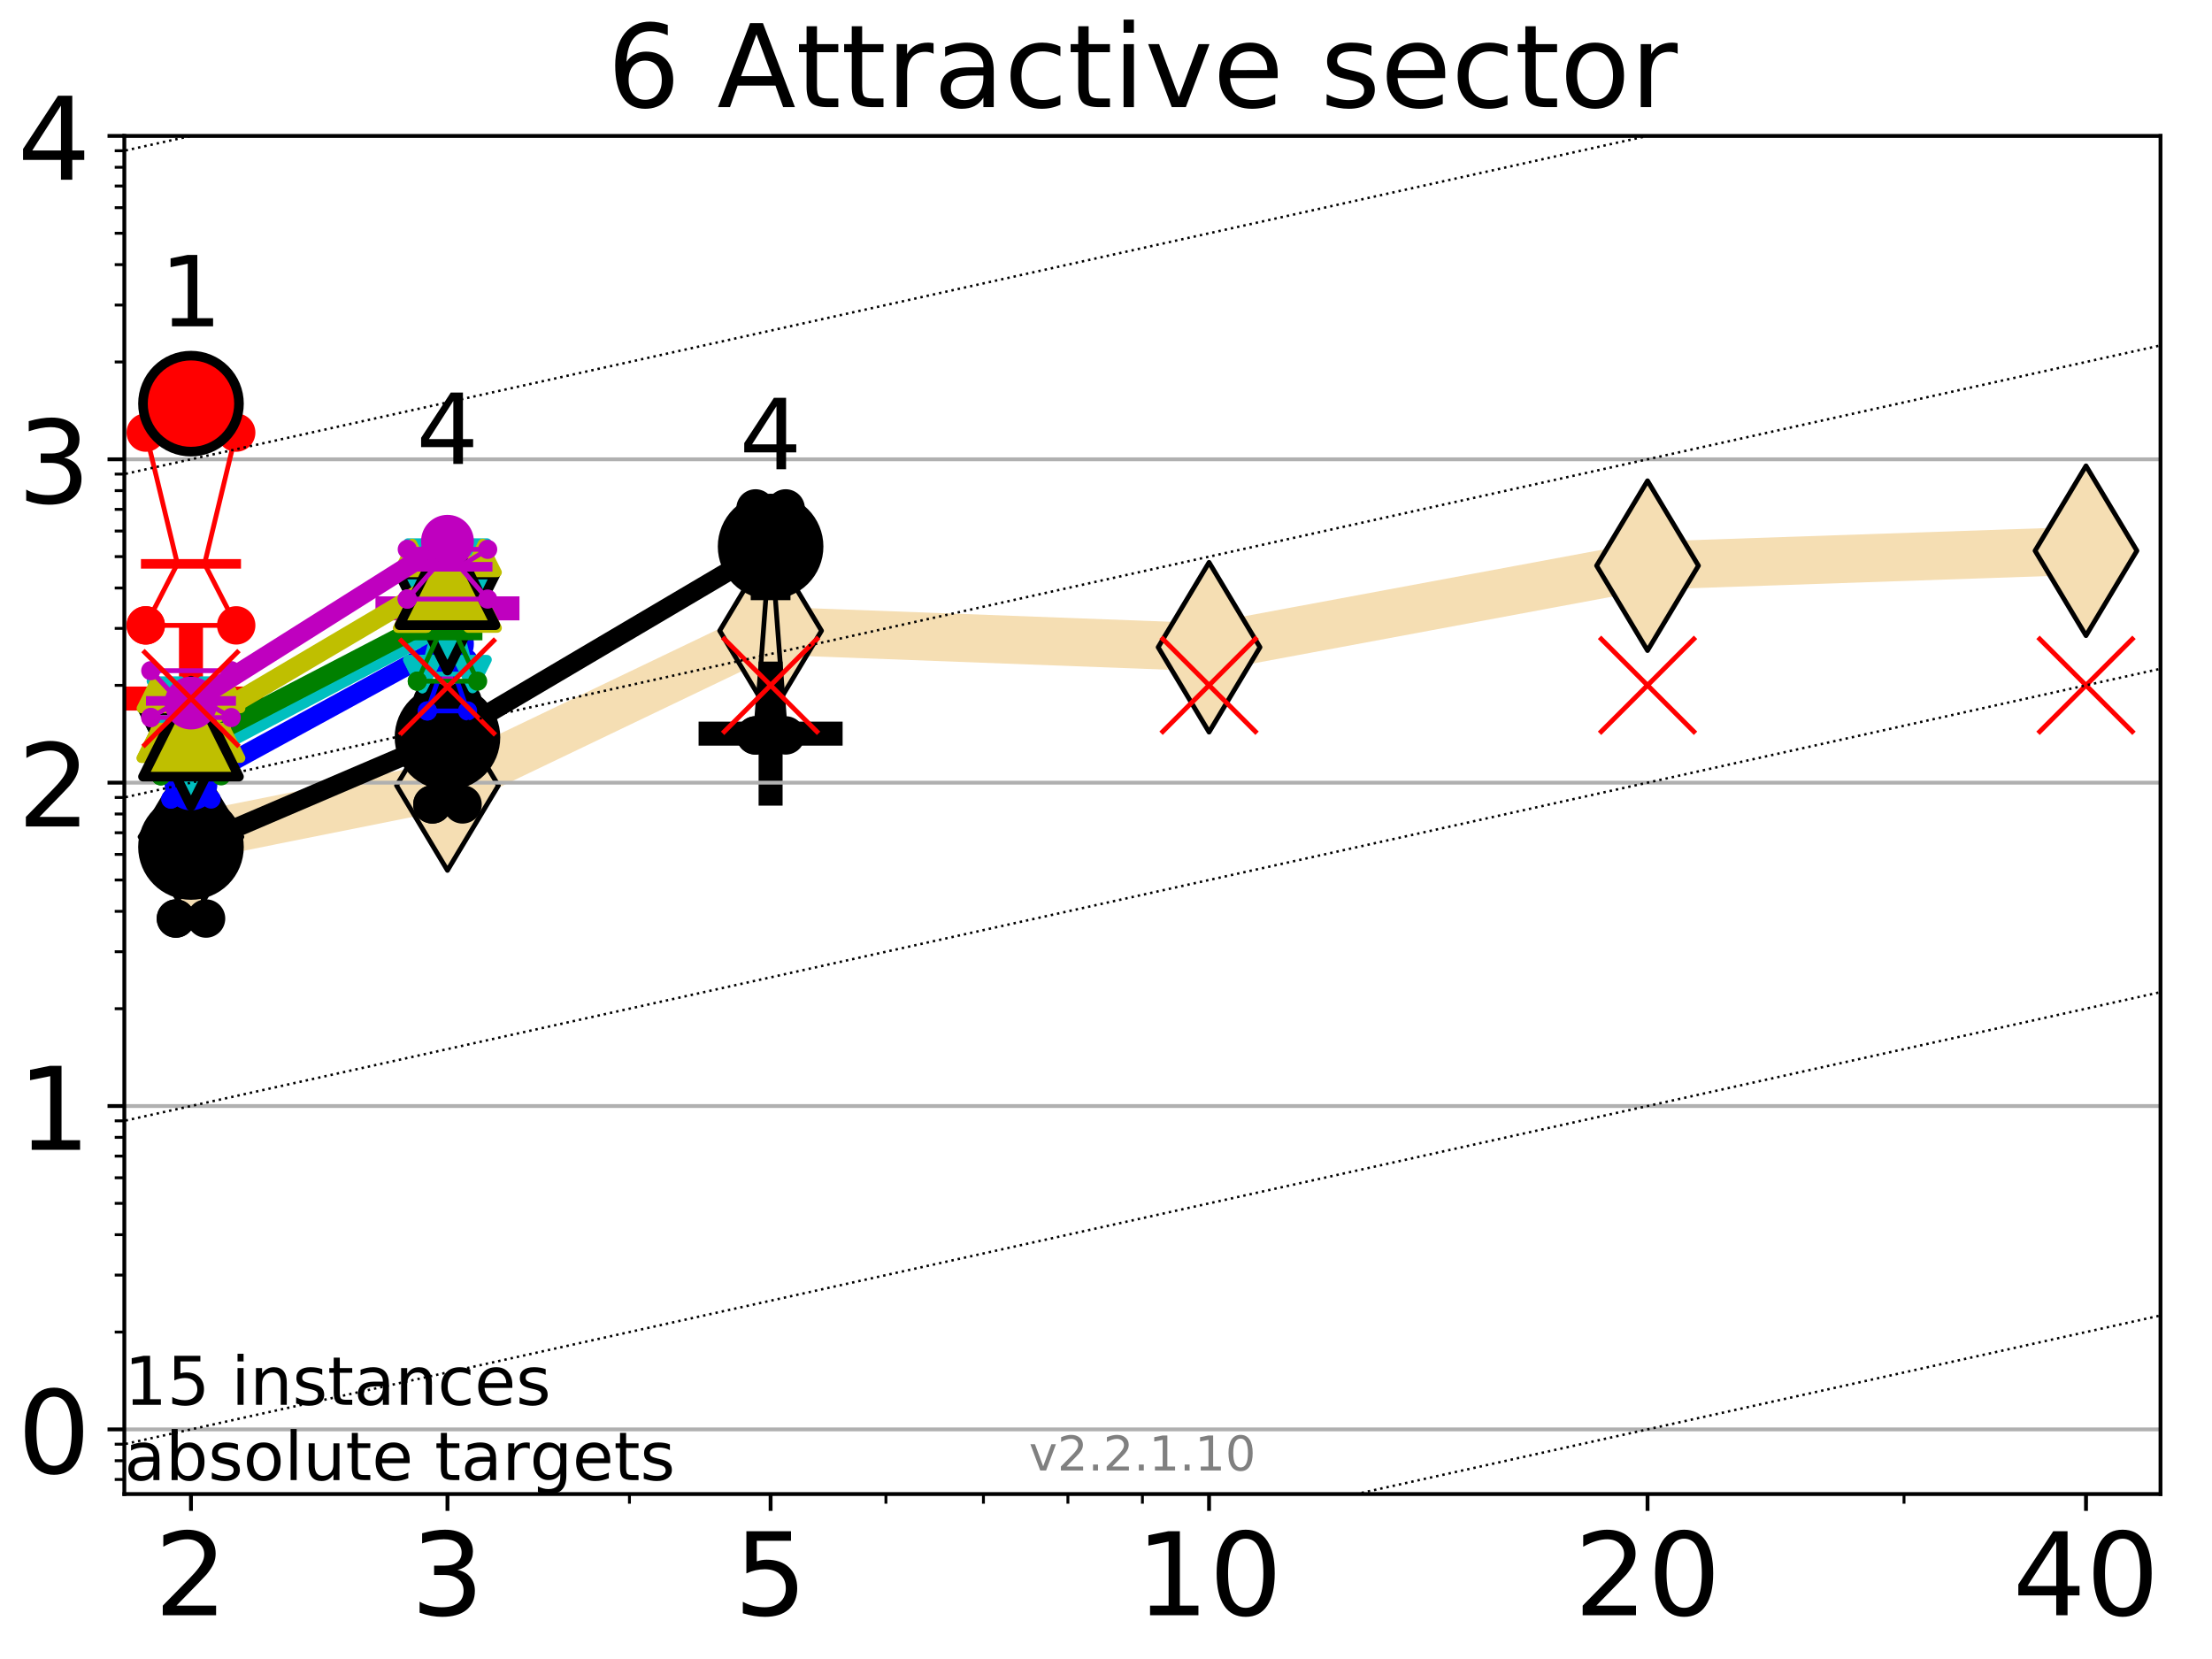 <?xml version="1.0" encoding="utf-8" standalone="no"?>
<!DOCTYPE svg PUBLIC "-//W3C//DTD SVG 1.1//EN"
  "http://www.w3.org/Graphics/SVG/1.1/DTD/svg11.dtd">
<!-- Created with matplotlib (http://matplotlib.org/) -->
<svg height="345.6pt" version="1.1" viewBox="0 0 460.8 345.6" width="460.8pt" xmlns="http://www.w3.org/2000/svg" xmlns:xlink="http://www.w3.org/1999/xlink">
 <defs>
  <style type="text/css">
*{stroke-linecap:butt;stroke-linejoin:round;}
  </style>
 </defs>
 <g id="figure_1">
  <g id="patch_1">
   <path d="M 0 345.6 
L 460.8 345.6 
L 460.8 0 
L 0 0 
z
" style="fill:#ffffff;"/>
  </g>
  <g id="axes_1">
   <g id="patch_2">
    <path d="M 25.9 311.24 
L 450.072 311.24 
L 450.072 28.32 
L 25.9 28.32 
z
" style="fill:#ffffff;"/>
   </g>
   <g id="line2d_1">
    <path clip-path="url(#p57d6a55a7d)" d="M 39.784 174.326 
L 93.215 163.635 
L 160.53 131.396 
L 251.87 134.833 
L 343.211 117.839 
L 434.551 114.73 
" style="fill:none;stroke:#f5deb3;stroke-linecap:square;stroke-width:10;"/>
    <defs>
     <path d="M -0 17.678 
L 10.607 0 
L 0 -17.678 
L -10.607 -0 
z
" id="me56ef97588" style="stroke:#000000;stroke-linejoin:miter;"/>
    </defs>
    <g clip-path="url(#p57d6a55a7d)">
     <use style="fill:#f5deb3;stroke:#000000;stroke-linejoin:miter;" x="39.784" xlink:href="#me56ef97588" y="174.326"/>
     <use style="fill:#f5deb3;stroke:#000000;stroke-linejoin:miter;" x="93.215" xlink:href="#me56ef97588" y="163.635"/>
     <use style="fill:#f5deb3;stroke:#000000;stroke-linejoin:miter;" x="160.53" xlink:href="#me56ef97588" y="131.396"/>
     <use style="fill:#f5deb3;stroke:#000000;stroke-linejoin:miter;" x="251.87" xlink:href="#me56ef97588" y="134.833"/>
     <use style="fill:#f5deb3;stroke:#000000;stroke-linejoin:miter;" x="343.211" xlink:href="#me56ef97588" y="117.839"/>
     <use style="fill:#f5deb3;stroke:#000000;stroke-linejoin:miter;" x="434.551" xlink:href="#me56ef97588" y="114.73"/>
    </g>
   </g>
   <g id="line2d_2">
    <defs>
     <path d="M -15 0 
L 15 0 
M 0 15 
L 0 -15 
" id="ma8704371df" style="stroke:#ff0000;stroke-width:5;"/>
    </defs>
    <g clip-path="url(#p57d6a55a7d)">
     <use style="fill:#ff0000;stroke:#ff0000;stroke-width:5;" x="39.784" xlink:href="#ma8704371df" y="145.525"/>
    </g>
   </g>
   <g id="line2d_3">
    <defs>
     <path d="M -15 0 
L 15 0 
M 0 15 
L 0 -15 
" id="m7db5c07cdf" style="stroke:#bf00bf;stroke-width:5;"/>
    </defs>
    <g clip-path="url(#p57d6a55a7d)">
     <use style="fill:#bf00bf;stroke:#bf00bf;stroke-width:5;" x="93.215" xlink:href="#m7db5c07cdf" y="126.731"/>
    </g>
   </g>
   <g id="line2d_4">
    <defs>
     <path d="M -15 0 
L 15 0 
M 0 15 
L 0 -15 
" id="m8adb9094c7" style="stroke:#000000;stroke-width:5;"/>
    </defs>
    <g clip-path="url(#p57d6a55a7d)">
     <use style="stroke:#000000;stroke-width:5;" x="160.53" xlink:href="#m8adb9094c7" y="152.827"/>
    </g>
   </g>
   <g id="matplotlib.axis_1">
    <g id="xtick_1">
     <g id="line2d_5">
      <defs>
       <path d="M 0 0 
L 0 3.5 
" id="me594b35026" style="stroke:#000000;stroke-width:0.8;"/>
      </defs>
      <g>
       <use style="stroke:#000000;stroke-width:0.8;" x="39.784" xlink:href="#me594b35026" y="311.24"/>
      </g>
     </g>
     <g id="text_1">
      <!-- 2 -->
      <defs>
       <path d="M 19.188 8.297 
L 53.609 8.297 
L 53.609 0 
L 7.328 0 
L 7.328 8.297 
Q 12.938 14.109 22.625 23.891 
Q 32.328 33.688 34.812 36.531 
Q 39.547 41.844 41.422 45.531 
Q 43.312 49.219 43.312 52.781 
Q 43.312 58.594 39.234 62.25 
Q 35.156 65.922 28.609 65.922 
Q 23.969 65.922 18.812 64.312 
Q 13.672 62.703 7.812 59.422 
L 7.812 69.391 
Q 13.766 71.781 18.938 73 
Q 24.125 74.219 28.422 74.219 
Q 39.75 74.219 46.484 68.547 
Q 53.219 62.891 53.219 53.422 
Q 53.219 48.922 51.531 44.891 
Q 49.859 40.875 45.406 35.406 
Q 44.188 33.984 37.641 27.219 
Q 31.109 20.453 19.188 8.297 
z
" id="DejaVuSans-32"/>
      </defs>
      <g transform="translate(32.149 336.476)scale(0.24 -0.24)">
       <use xlink:href="#DejaVuSans-32"/>
      </g>
     </g>
    </g>
    <g id="xtick_2">
     <g id="line2d_6">
      <g>
       <use style="stroke:#000000;stroke-width:0.8;" x="93.215" xlink:href="#me594b35026" y="311.24"/>
      </g>
     </g>
     <g id="text_2">
      <!-- 3 -->
      <defs>
       <path d="M 40.578 39.312 
Q 47.656 37.797 51.625 33 
Q 55.609 28.219 55.609 21.188 
Q 55.609 10.406 48.188 4.484 
Q 40.766 -1.422 27.094 -1.422 
Q 22.516 -1.422 17.656 -0.516 
Q 12.797 0.391 7.625 2.203 
L 7.625 11.719 
Q 11.719 9.328 16.594 8.109 
Q 21.484 6.891 26.812 6.891 
Q 36.078 6.891 40.938 10.547 
Q 45.797 14.203 45.797 21.188 
Q 45.797 27.641 41.281 31.266 
Q 36.766 34.906 28.719 34.906 
L 20.219 34.906 
L 20.219 43.016 
L 29.109 43.016 
Q 36.375 43.016 40.234 45.922 
Q 44.094 48.828 44.094 54.297 
Q 44.094 59.906 40.109 62.906 
Q 36.141 65.922 28.719 65.922 
Q 24.656 65.922 20.016 65.031 
Q 15.375 64.156 9.812 62.312 
L 9.812 71.094 
Q 15.438 72.656 20.344 73.438 
Q 25.25 74.219 29.594 74.219 
Q 40.828 74.219 47.359 69.109 
Q 53.906 64.016 53.906 55.328 
Q 53.906 49.266 50.438 45.094 
Q 46.969 40.922 40.578 39.312 
z
" id="DejaVuSans-33"/>
      </defs>
      <g transform="translate(85.58 336.476)scale(0.24 -0.24)">
       <use xlink:href="#DejaVuSans-33"/>
      </g>
     </g>
    </g>
    <g id="xtick_3">
     <g id="line2d_7">
      <g>
       <use style="stroke:#000000;stroke-width:0.8;" x="160.53" xlink:href="#me594b35026" y="311.24"/>
      </g>
     </g>
     <g id="text_3">
      <!-- 5 -->
      <defs>
       <path d="M 10.797 72.906 
L 49.516 72.906 
L 49.516 64.594 
L 19.828 64.594 
L 19.828 46.734 
Q 21.969 47.469 24.109 47.828 
Q 26.266 48.188 28.422 48.188 
Q 40.625 48.188 47.75 41.5 
Q 54.891 34.812 54.891 23.391 
Q 54.891 11.625 47.562 5.094 
Q 40.234 -1.422 26.906 -1.422 
Q 22.312 -1.422 17.547 -0.641 
Q 12.797 0.141 7.719 1.703 
L 7.719 11.625 
Q 12.109 9.234 16.797 8.062 
Q 21.484 6.891 26.703 6.891 
Q 35.156 6.891 40.078 11.328 
Q 45.016 15.766 45.016 23.391 
Q 45.016 31 40.078 35.438 
Q 35.156 39.891 26.703 39.891 
Q 22.75 39.891 18.812 39.016 
Q 14.891 38.141 10.797 36.281 
z
" id="DejaVuSans-35"/>
      </defs>
      <g transform="translate(152.895 336.476)scale(0.24 -0.24)">
       <use xlink:href="#DejaVuSans-35"/>
      </g>
     </g>
    </g>
    <g id="xtick_4">
     <g id="line2d_8">
      <g>
       <use style="stroke:#000000;stroke-width:0.8;" x="251.87" xlink:href="#me594b35026" y="311.24"/>
      </g>
     </g>
     <g id="text_4">
      <!-- 10 -->
      <defs>
       <path d="M 12.406 8.297 
L 28.516 8.297 
L 28.516 63.922 
L 10.984 60.406 
L 10.984 69.391 
L 28.422 72.906 
L 38.281 72.906 
L 38.281 8.297 
L 54.391 8.297 
L 54.391 0 
L 12.406 0 
z
" id="DejaVuSans-31"/>
       <path d="M 31.781 66.406 
Q 24.172 66.406 20.328 58.906 
Q 16.5 51.422 16.5 36.375 
Q 16.5 21.391 20.328 13.891 
Q 24.172 6.391 31.781 6.391 
Q 39.453 6.391 43.281 13.891 
Q 47.125 21.391 47.125 36.375 
Q 47.125 51.422 43.281 58.906 
Q 39.453 66.406 31.781 66.406 
z
M 31.781 74.219 
Q 44.047 74.219 50.516 64.516 
Q 56.984 54.828 56.984 36.375 
Q 56.984 17.969 50.516 8.266 
Q 44.047 -1.422 31.781 -1.422 
Q 19.531 -1.422 13.062 8.266 
Q 6.594 17.969 6.594 36.375 
Q 6.594 54.828 13.062 64.516 
Q 19.531 74.219 31.781 74.219 
z
" id="DejaVuSans-30"/>
      </defs>
      <g transform="translate(236.6 336.476)scale(0.24 -0.24)">
       <use xlink:href="#DejaVuSans-31"/>
       <use x="63.623" xlink:href="#DejaVuSans-30"/>
      </g>
     </g>
    </g>
    <g id="xtick_5">
     <g id="line2d_9">
      <g>
       <use style="stroke:#000000;stroke-width:0.8;" x="343.211" xlink:href="#me594b35026" y="311.24"/>
      </g>
     </g>
     <g id="text_5">
      <!-- 20 -->
      <g transform="translate(327.941 336.476)scale(0.24 -0.24)">
       <use xlink:href="#DejaVuSans-32"/>
       <use x="63.623" xlink:href="#DejaVuSans-30"/>
      </g>
     </g>
    </g>
    <g id="xtick_6">
     <g id="line2d_10">
      <g>
       <use style="stroke:#000000;stroke-width:0.8;" x="434.551" xlink:href="#me594b35026" y="311.24"/>
      </g>
     </g>
     <g id="text_6">
      <!-- 40 -->
      <defs>
       <path d="M 37.797 64.312 
L 12.891 25.391 
L 37.797 25.391 
z
M 35.203 72.906 
L 47.609 72.906 
L 47.609 25.391 
L 58.016 25.391 
L 58.016 17.188 
L 47.609 17.188 
L 47.609 0 
L 37.797 0 
L 37.797 17.188 
L 4.891 17.188 
L 4.891 26.703 
z
" id="DejaVuSans-34"/>
      </defs>
      <g transform="translate(419.281 336.476)scale(0.24 -0.24)">
       <use xlink:href="#DejaVuSans-34"/>
       <use x="63.623" xlink:href="#DejaVuSans-30"/>
      </g>
     </g>
    </g>
    <g id="xtick_7">
     <g id="line2d_11">
      <defs>
       <path d="M 0 0 
L 0 2 
" id="ma763a53ded" style="stroke:#000000;stroke-width:0.6;"/>
      </defs>
      <g>
       <use style="stroke:#000000;stroke-width:0.6;" x="39.784" xlink:href="#ma763a53ded" y="311.24"/>
      </g>
     </g>
    </g>
    <g id="xtick_8">
     <g id="line2d_12">
      <g>
       <use style="stroke:#000000;stroke-width:0.6;" x="93.215" xlink:href="#ma763a53ded" y="311.24"/>
      </g>
     </g>
    </g>
    <g id="xtick_9">
     <g id="line2d_13">
      <g>
       <use style="stroke:#000000;stroke-width:0.6;" x="131.125" xlink:href="#ma763a53ded" y="311.24"/>
      </g>
     </g>
    </g>
    <g id="xtick_10">
     <g id="line2d_14">
      <g>
       <use style="stroke:#000000;stroke-width:0.6;" x="160.53" xlink:href="#ma763a53ded" y="311.24"/>
      </g>
     </g>
    </g>
    <g id="xtick_11">
     <g id="line2d_15">
      <g>
       <use style="stroke:#000000;stroke-width:0.6;" x="184.555" xlink:href="#ma763a53ded" y="311.24"/>
      </g>
     </g>
    </g>
    <g id="xtick_12">
     <g id="line2d_16">
      <g>
       <use style="stroke:#000000;stroke-width:0.6;" x="204.869" xlink:href="#ma763a53ded" y="311.24"/>
      </g>
     </g>
    </g>
    <g id="xtick_13">
     <g id="line2d_17">
      <g>
       <use style="stroke:#000000;stroke-width:0.6;" x="222.465" xlink:href="#ma763a53ded" y="311.24"/>
      </g>
     </g>
    </g>
    <g id="xtick_14">
     <g id="line2d_18">
      <g>
       <use style="stroke:#000000;stroke-width:0.6;" x="237.986" xlink:href="#ma763a53ded" y="311.24"/>
      </g>
     </g>
    </g>
    <g id="xtick_15">
     <g id="line2d_19">
      <g>
       <use style="stroke:#000000;stroke-width:0.6;" x="343.211" xlink:href="#ma763a53ded" y="311.24"/>
      </g>
     </g>
    </g>
    <g id="xtick_16">
     <g id="line2d_20">
      <g>
       <use style="stroke:#000000;stroke-width:0.6;" x="396.641" xlink:href="#ma763a53ded" y="311.24"/>
      </g>
     </g>
    </g>
    <g id="xtick_17">
     <g id="line2d_21">
      <g>
       <use style="stroke:#000000;stroke-width:0.6;" x="434.551" xlink:href="#ma763a53ded" y="311.24"/>
      </g>
     </g>
    </g>
   </g>
   <g id="matplotlib.axis_2">
    <g id="ytick_1">
     <g id="line2d_22">
      <path clip-path="url(#p57d6a55a7d)" d="M 25.9 297.768 
L 450.072 297.768 
" style="fill:none;stroke:#b0b0b0;stroke-linecap:square;stroke-width:0.8;"/>
     </g>
     <g id="line2d_23">
      <defs>
       <path d="M 0 0 
L -3.5 0 
" id="m6be7122cb5" style="stroke:#000000;stroke-width:0.8;"/>
      </defs>
      <g>
       <use style="stroke:#000000;stroke-width:0.8;" x="25.9" xlink:href="#m6be7122cb5" y="297.768"/>
      </g>
     </g>
     <g id="text_7">
      <!-- 0 -->
      <g transform="translate(3.63 306.886)scale(0.24 -0.24)">
       <use xlink:href="#DejaVuSans-30"/>
      </g>
     </g>
    </g>
    <g id="ytick_2">
     <g id="line2d_24">
      <path clip-path="url(#p57d6a55a7d)" d="M 25.9 230.406 
L 450.072 230.406 
" style="fill:none;stroke:#b0b0b0;stroke-linecap:square;stroke-width:0.8;"/>
     </g>
     <g id="line2d_25">
      <g>
       <use style="stroke:#000000;stroke-width:0.8;" x="25.9" xlink:href="#m6be7122cb5" y="230.406"/>
      </g>
     </g>
     <g id="text_8">
      <!-- 1 -->
      <g transform="translate(3.63 239.524)scale(0.24 -0.24)">
       <use xlink:href="#DejaVuSans-31"/>
      </g>
     </g>
    </g>
    <g id="ytick_3">
     <g id="line2d_26">
      <path clip-path="url(#p57d6a55a7d)" d="M 25.9 163.044 
L 450.072 163.044 
" style="fill:none;stroke:#b0b0b0;stroke-linecap:square;stroke-width:0.8;"/>
     </g>
     <g id="line2d_27">
      <g>
       <use style="stroke:#000000;stroke-width:0.8;" x="25.9" xlink:href="#m6be7122cb5" y="163.044"/>
      </g>
     </g>
     <g id="text_9">
      <!-- 2 -->
      <g transform="translate(3.63 172.162)scale(0.24 -0.24)">
       <use xlink:href="#DejaVuSans-32"/>
      </g>
     </g>
    </g>
    <g id="ytick_4">
     <g id="line2d_28">
      <path clip-path="url(#p57d6a55a7d)" d="M 25.9 95.682 
L 450.072 95.682 
" style="fill:none;stroke:#b0b0b0;stroke-linecap:square;stroke-width:0.8;"/>
     </g>
     <g id="line2d_29">
      <g>
       <use style="stroke:#000000;stroke-width:0.8;" x="25.9" xlink:href="#m6be7122cb5" y="95.682"/>
      </g>
     </g>
     <g id="text_10">
      <!-- 3 -->
      <g transform="translate(3.63 104.8)scale(0.24 -0.24)">
       <use xlink:href="#DejaVuSans-33"/>
      </g>
     </g>
    </g>
    <g id="ytick_5">
     <g id="line2d_30">
      <path clip-path="url(#p57d6a55a7d)" d="M 25.9 28.32 
L 450.072 28.32 
" style="fill:none;stroke:#b0b0b0;stroke-linecap:square;stroke-width:0.8;"/>
     </g>
     <g id="line2d_31">
      <g>
       <use style="stroke:#000000;stroke-width:0.8;" x="25.9" xlink:href="#m6be7122cb5" y="28.32"/>
      </g>
     </g>
     <g id="text_11">
      <!-- 4 -->
      <g transform="translate(3.63 37.438)scale(0.24 -0.24)">
       <use xlink:href="#DejaVuSans-34"/>
      </g>
     </g>
    </g>
    <g id="ytick_6">
     <g id="line2d_32">
      <defs>
       <path d="M 0 0 
L -2 0 
" id="mf6b8e8b0da" style="stroke:#000000;stroke-width:0.6;"/>
      </defs>
      <g>
       <use style="stroke:#000000;stroke-width:0.6;" x="25.9" xlink:href="#mf6b8e8b0da" y="308.202"/>
      </g>
     </g>
    </g>
    <g id="ytick_7">
     <g id="line2d_33">
      <g>
       <use style="stroke:#000000;stroke-width:0.6;" x="25.9" xlink:href="#mf6b8e8b0da" y="304.296"/>
      </g>
     </g>
    </g>
    <g id="ytick_8">
     <g id="line2d_34">
      <g>
       <use style="stroke:#000000;stroke-width:0.6;" x="25.9" xlink:href="#mf6b8e8b0da" y="300.85"/>
      </g>
     </g>
    </g>
    <g id="ytick_9">
     <g id="line2d_35">
      <g>
       <use style="stroke:#000000;stroke-width:0.6;" x="25.9" xlink:href="#mf6b8e8b0da" y="277.49"/>
      </g>
     </g>
    </g>
    <g id="ytick_10">
     <g id="line2d_36">
      <g>
       <use style="stroke:#000000;stroke-width:0.6;" x="25.9" xlink:href="#mf6b8e8b0da" y="265.628"/>
      </g>
     </g>
    </g>
    <g id="ytick_11">
     <g id="line2d_37">
      <g>
       <use style="stroke:#000000;stroke-width:0.6;" x="25.9" xlink:href="#mf6b8e8b0da" y="257.212"/>
      </g>
     </g>
    </g>
    <g id="ytick_12">
     <g id="line2d_38">
      <g>
       <use style="stroke:#000000;stroke-width:0.6;" x="25.9" xlink:href="#mf6b8e8b0da" y="250.684"/>
      </g>
     </g>
    </g>
    <g id="ytick_13">
     <g id="line2d_39">
      <g>
       <use style="stroke:#000000;stroke-width:0.6;" x="25.9" xlink:href="#mf6b8e8b0da" y="245.35"/>
      </g>
     </g>
    </g>
    <g id="ytick_14">
     <g id="line2d_40">
      <g>
       <use style="stroke:#000000;stroke-width:0.6;" x="25.9" xlink:href="#mf6b8e8b0da" y="240.84"/>
      </g>
     </g>
    </g>
    <g id="ytick_15">
     <g id="line2d_41">
      <g>
       <use style="stroke:#000000;stroke-width:0.6;" x="25.9" xlink:href="#mf6b8e8b0da" y="236.934"/>
      </g>
     </g>
    </g>
    <g id="ytick_16">
     <g id="line2d_42">
      <g>
       <use style="stroke:#000000;stroke-width:0.6;" x="25.9" xlink:href="#mf6b8e8b0da" y="233.488"/>
      </g>
     </g>
    </g>
    <g id="ytick_17">
     <g id="line2d_43">
      <g>
       <use style="stroke:#000000;stroke-width:0.6;" x="25.9" xlink:href="#mf6b8e8b0da" y="210.128"/>
      </g>
     </g>
    </g>
    <g id="ytick_18">
     <g id="line2d_44">
      <g>
       <use style="stroke:#000000;stroke-width:0.6;" x="25.9" xlink:href="#mf6b8e8b0da" y="198.266"/>
      </g>
     </g>
    </g>
    <g id="ytick_19">
     <g id="line2d_45">
      <g>
       <use style="stroke:#000000;stroke-width:0.6;" x="25.9" xlink:href="#mf6b8e8b0da" y="189.85"/>
      </g>
     </g>
    </g>
    <g id="ytick_20">
     <g id="line2d_46">
      <g>
       <use style="stroke:#000000;stroke-width:0.6;" x="25.9" xlink:href="#mf6b8e8b0da" y="183.322"/>
      </g>
     </g>
    </g>
    <g id="ytick_21">
     <g id="line2d_47">
      <g>
       <use style="stroke:#000000;stroke-width:0.6;" x="25.9" xlink:href="#mf6b8e8b0da" y="177.988"/>
      </g>
     </g>
    </g>
    <g id="ytick_22">
     <g id="line2d_48">
      <g>
       <use style="stroke:#000000;stroke-width:0.6;" x="25.9" xlink:href="#mf6b8e8b0da" y="173.478"/>
      </g>
     </g>
    </g>
    <g id="ytick_23">
     <g id="line2d_49">
      <g>
       <use style="stroke:#000000;stroke-width:0.6;" x="25.9" xlink:href="#mf6b8e8b0da" y="169.572"/>
      </g>
     </g>
    </g>
    <g id="ytick_24">
     <g id="line2d_50">
      <g>
       <use style="stroke:#000000;stroke-width:0.6;" x="25.9" xlink:href="#mf6b8e8b0da" y="166.126"/>
      </g>
     </g>
    </g>
    <g id="ytick_25">
     <g id="line2d_51">
      <g>
       <use style="stroke:#000000;stroke-width:0.6;" x="25.9" xlink:href="#mf6b8e8b0da" y="142.766"/>
      </g>
     </g>
    </g>
    <g id="ytick_26">
     <g id="line2d_52">
      <g>
       <use style="stroke:#000000;stroke-width:0.6;" x="25.9" xlink:href="#mf6b8e8b0da" y="130.904"/>
      </g>
     </g>
    </g>
    <g id="ytick_27">
     <g id="line2d_53">
      <g>
       <use style="stroke:#000000;stroke-width:0.6;" x="25.9" xlink:href="#mf6b8e8b0da" y="122.488"/>
      </g>
     </g>
    </g>
    <g id="ytick_28">
     <g id="line2d_54">
      <g>
       <use style="stroke:#000000;stroke-width:0.6;" x="25.9" xlink:href="#mf6b8e8b0da" y="115.96"/>
      </g>
     </g>
    </g>
    <g id="ytick_29">
     <g id="line2d_55">
      <g>
       <use style="stroke:#000000;stroke-width:0.6;" x="25.9" xlink:href="#mf6b8e8b0da" y="110.626"/>
      </g>
     </g>
    </g>
    <g id="ytick_30">
     <g id="line2d_56">
      <g>
       <use style="stroke:#000000;stroke-width:0.6;" x="25.9" xlink:href="#mf6b8e8b0da" y="106.116"/>
      </g>
     </g>
    </g>
    <g id="ytick_31">
     <g id="line2d_57">
      <g>
       <use style="stroke:#000000;stroke-width:0.6;" x="25.9" xlink:href="#mf6b8e8b0da" y="102.21"/>
      </g>
     </g>
    </g>
    <g id="ytick_32">
     <g id="line2d_58">
      <g>
       <use style="stroke:#000000;stroke-width:0.6;" x="25.9" xlink:href="#mf6b8e8b0da" y="98.764"/>
      </g>
     </g>
    </g>
    <g id="ytick_33">
     <g id="line2d_59">
      <g>
       <use style="stroke:#000000;stroke-width:0.6;" x="25.9" xlink:href="#mf6b8e8b0da" y="75.404"/>
      </g>
     </g>
    </g>
    <g id="ytick_34">
     <g id="line2d_60">
      <g>
       <use style="stroke:#000000;stroke-width:0.6;" x="25.9" xlink:href="#mf6b8e8b0da" y="63.542"/>
      </g>
     </g>
    </g>
    <g id="ytick_35">
     <g id="line2d_61">
      <g>
       <use style="stroke:#000000;stroke-width:0.6;" x="25.9" xlink:href="#mf6b8e8b0da" y="55.126"/>
      </g>
     </g>
    </g>
    <g id="ytick_36">
     <g id="line2d_62">
      <g>
       <use style="stroke:#000000;stroke-width:0.6;" x="25.9" xlink:href="#mf6b8e8b0da" y="48.598"/>
      </g>
     </g>
    </g>
    <g id="ytick_37">
     <g id="line2d_63">
      <g>
       <use style="stroke:#000000;stroke-width:0.6;" x="25.9" xlink:href="#mf6b8e8b0da" y="43.264"/>
      </g>
     </g>
    </g>
    <g id="ytick_38">
     <g id="line2d_64">
      <g>
       <use style="stroke:#000000;stroke-width:0.6;" x="25.9" xlink:href="#mf6b8e8b0da" y="38.755"/>
      </g>
     </g>
    </g>
    <g id="ytick_39">
     <g id="line2d_65">
      <g>
       <use style="stroke:#000000;stroke-width:0.6;" x="25.9" xlink:href="#mf6b8e8b0da" y="34.848"/>
      </g>
     </g>
    </g>
    <g id="ytick_40">
     <g id="line2d_66">
      <g>
       <use style="stroke:#000000;stroke-width:0.6;" x="25.9" xlink:href="#mf6b8e8b0da" y="31.402"/>
      </g>
     </g>
    </g>
   </g>
   <g id="line2d_67">
    <path clip-path="url(#p57d6a55a7d)" d="M 36.644 191.35 
L 38.842 176.445 
L 36.644 171.656 
L 42.924 171.656 
L 40.726 176.445 
L 42.924 191.35 
L 36.644 191.35 
" style="fill:none;stroke:#000000;stroke-linecap:square;"/>
   </g>
   <g id="line2d_68">
    <path clip-path="url(#p57d6a55a7d)" d="M 36.644 191.35 
L 42.924 191.35 
L 42.924 171.656 
L 36.644 171.656 
L 36.644 191.35 
" style="fill:none;"/>
    <defs>
     <path d="M 0 3 
C 0.796 3 1.559 2.684 2.121 2.121 
C 2.684 1.559 3 0.796 3 0 
C 3 -0.796 2.684 -1.559 2.121 -2.121 
C 1.559 -2.684 0.796 -3 0 -3 
C -0.796 -3 -1.559 -2.684 -2.121 -2.121 
C -2.684 -1.559 -3 -0.796 -3 0 
C -3 0.796 -2.684 1.559 -2.121 2.121 
C -1.559 2.684 -0.796 3 0 3 
z
" id="m69f9de78f4" style="stroke:#000000;stroke-width:2;"/>
    </defs>
    <g clip-path="url(#p57d6a55a7d)">
     <use style="stroke:#000000;stroke-width:2;" x="36.644" xlink:href="#m69f9de78f4" y="191.35"/>
     <use style="stroke:#000000;stroke-width:2;" x="42.924" xlink:href="#m69f9de78f4" y="191.35"/>
     <use style="stroke:#000000;stroke-width:2;" x="42.924" xlink:href="#m69f9de78f4" y="171.656"/>
     <use style="stroke:#000000;stroke-width:2;" x="36.644" xlink:href="#m69f9de78f4" y="171.656"/>
     <use style="stroke:#000000;stroke-width:2;" x="36.644" xlink:href="#m69f9de78f4" y="191.35"/>
    </g>
   </g>
   <g id="line2d_69">
    <path clip-path="url(#p57d6a55a7d)" d="M 36.644 176.445 
L 42.924 176.445 
" style="fill:none;stroke:#000000;stroke-linecap:square;stroke-width:2;"/>
   </g>
   <g id="line2d_70">
    <path clip-path="url(#p57d6a55a7d)" d="M 90.075 167.57 
L 92.273 165.272 
L 90.075 146.066 
L 96.355 146.066 
L 94.157 165.272 
L 96.355 167.57 
L 90.075 167.57 
" style="fill:none;stroke:#000000;stroke-linecap:square;"/>
   </g>
   <g id="line2d_71">
    <path clip-path="url(#p57d6a55a7d)" d="M 90.075 167.57 
L 96.355 167.57 
L 96.355 146.066 
L 90.075 146.066 
L 90.075 167.57 
" style="fill:none;"/>
    <g clip-path="url(#p57d6a55a7d)">
     <use style="stroke:#000000;stroke-width:2;" x="90.075" xlink:href="#m69f9de78f4" y="167.57"/>
     <use style="stroke:#000000;stroke-width:2;" x="96.355" xlink:href="#m69f9de78f4" y="167.57"/>
     <use style="stroke:#000000;stroke-width:2;" x="96.355" xlink:href="#m69f9de78f4" y="146.066"/>
     <use style="stroke:#000000;stroke-width:2;" x="90.075" xlink:href="#m69f9de78f4" y="146.066"/>
     <use style="stroke:#000000;stroke-width:2;" x="90.075" xlink:href="#m69f9de78f4" y="167.57"/>
    </g>
   </g>
   <g id="line2d_72">
    <path clip-path="url(#p57d6a55a7d)" d="M 90.075 165.272 
L 96.355 165.272 
" style="fill:none;stroke:#000000;stroke-linecap:square;stroke-width:2;"/>
   </g>
   <g id="line2d_73">
    <path clip-path="url(#p57d6a55a7d)" d="M 157.39 153.2 
L 159.588 124.027 
L 157.39 105.916 
L 163.669 105.916 
L 161.472 124.027 
L 163.669 153.2 
L 157.39 153.2 
" style="fill:none;stroke:#000000;stroke-linecap:square;"/>
   </g>
   <g id="line2d_74">
    <path clip-path="url(#p57d6a55a7d)" d="M 157.39 153.2 
L 163.669 153.2 
L 163.669 105.916 
L 157.39 105.916 
L 157.39 153.2 
" style="fill:none;"/>
    <g clip-path="url(#p57d6a55a7d)">
     <use style="stroke:#000000;stroke-width:2;" x="157.39" xlink:href="#m69f9de78f4" y="153.2"/>
     <use style="stroke:#000000;stroke-width:2;" x="163.669" xlink:href="#m69f9de78f4" y="153.2"/>
     <use style="stroke:#000000;stroke-width:2;" x="163.669" xlink:href="#m69f9de78f4" y="105.916"/>
     <use style="stroke:#000000;stroke-width:2;" x="157.39" xlink:href="#m69f9de78f4" y="105.916"/>
     <use style="stroke:#000000;stroke-width:2;" x="157.39" xlink:href="#m69f9de78f4" y="153.2"/>
    </g>
   </g>
   <g id="line2d_75">
    <path clip-path="url(#p57d6a55a7d)" d="M 157.39 124.027 
L 163.669 124.027 
" style="fill:none;stroke:#000000;stroke-linecap:square;stroke-width:2;"/>
   </g>
   <g id="line2d_76">
    <path clip-path="url(#p57d6a55a7d)" d="M 39.784 176.445 
L 93.215 153.596 
" style="fill:none;stroke:#000000;stroke-linecap:square;stroke-width:4;"/>
   </g>
   <g id="line2d_77">
    <path clip-path="url(#p57d6a55a7d)" d="M 93.215 153.596 
L 160.53 113.85 
" style="fill:none;stroke:#000000;stroke-linecap:square;stroke-width:4;"/>
   </g>
   <g id="line2d_78">
    <path clip-path="url(#p57d6a55a7d)" d="M 39.784 176.445 
L 93.215 153.596 
L 160.53 113.85 
" style="fill:none;"/>
    <defs>
     <path d="M 0 10 
C 2.652 10 5.196 8.946 7.071 7.071 
C 8.946 5.196 10 2.652 10 0 
C 10 -2.652 8.946 -5.196 7.071 -7.071 
C 5.196 -8.946 2.652 -10 0 -10 
C -2.652 -10 -5.196 -8.946 -7.071 -7.071 
C -8.946 -5.196 -10 -2.652 -10 0 
C -10 2.652 -8.946 5.196 -7.071 7.071 
C -5.196 8.946 -2.652 10 0 10 
z
" id="m0c74407709" style="stroke:#000000;stroke-width:2;"/>
    </defs>
    <g clip-path="url(#p57d6a55a7d)">
     <use style="stroke:#000000;stroke-width:2;" x="39.784" xlink:href="#m0c74407709" y="176.445"/>
     <use style="stroke:#000000;stroke-width:2;" x="93.215" xlink:href="#m0c74407709" y="153.596"/>
     <use style="stroke:#000000;stroke-width:2;" x="160.53" xlink:href="#m0c74407709" y="113.85"/>
    </g>
   </g>
   <g id="line2d_79">
    <path clip-path="url(#p57d6a55a7d)" d="M 35.597 166.453 
L 38.528 156.869 
L 35.597 154.922 
L 43.971 154.922 
L 41.04 156.869 
L 43.971 166.453 
L 35.597 166.453 
" style="fill:none;stroke:#0000ff;stroke-linecap:square;"/>
   </g>
   <g id="line2d_80">
    <path clip-path="url(#p57d6a55a7d)" d="M 35.597 166.453 
L 43.971 166.453 
L 43.971 154.922 
L 35.597 154.922 
L 35.597 166.453 
" style="fill:none;"/>
    <defs>
     <path d="M 0 1.5 
C 0.398 1.5 0.779 1.342 1.061 1.061 
C 1.342 0.779 1.5 0.398 1.5 0 
C 1.5 -0.398 1.342 -0.779 1.061 -1.061 
C 0.779 -1.342 0.398 -1.5 0 -1.5 
C -0.398 -1.5 -0.779 -1.342 -1.061 -1.061 
C -1.342 -0.779 -1.5 -0.398 -1.5 0 
C -1.5 0.398 -1.342 0.779 -1.061 1.061 
C -0.779 1.342 -0.398 1.5 0 1.5 
z
" id="mb3fec77df5" style="stroke:#0000ff;"/>
    </defs>
    <g clip-path="url(#p57d6a55a7d)">
     <use style="fill:#0000ff;stroke:#0000ff;" x="35.597" xlink:href="#mb3fec77df5" y="166.453"/>
     <use style="fill:#0000ff;stroke:#0000ff;" x="43.971" xlink:href="#mb3fec77df5" y="166.453"/>
     <use style="fill:#0000ff;stroke:#0000ff;" x="43.971" xlink:href="#mb3fec77df5" y="154.922"/>
     <use style="fill:#0000ff;stroke:#0000ff;" x="35.597" xlink:href="#mb3fec77df5" y="154.922"/>
     <use style="fill:#0000ff;stroke:#0000ff;" x="35.597" xlink:href="#mb3fec77df5" y="166.453"/>
    </g>
   </g>
   <g id="line2d_81">
    <path clip-path="url(#p57d6a55a7d)" d="M 35.597 156.869 
L 43.971 156.869 
" style="fill:none;stroke:#0000ff;stroke-linecap:square;stroke-width:2;"/>
   </g>
   <g id="line2d_82">
    <path clip-path="url(#p57d6a55a7d)" d="M 89.028 148.1 
L 91.959 139.669 
L 89.028 137.27 
L 97.401 137.27 
L 94.471 139.669 
L 97.401 148.1 
L 89.028 148.1 
" style="fill:none;stroke:#0000ff;stroke-linecap:square;"/>
   </g>
   <g id="line2d_83">
    <path clip-path="url(#p57d6a55a7d)" d="M 89.028 148.1 
L 97.401 148.1 
L 97.401 137.27 
L 89.028 137.27 
L 89.028 148.1 
" style="fill:none;"/>
    <g clip-path="url(#p57d6a55a7d)">
     <use style="fill:#0000ff;stroke:#0000ff;" x="89.028" xlink:href="#mb3fec77df5" y="148.1"/>
     <use style="fill:#0000ff;stroke:#0000ff;" x="97.401" xlink:href="#mb3fec77df5" y="148.1"/>
     <use style="fill:#0000ff;stroke:#0000ff;" x="97.401" xlink:href="#mb3fec77df5" y="137.27"/>
     <use style="fill:#0000ff;stroke:#0000ff;" x="89.028" xlink:href="#mb3fec77df5" y="137.27"/>
     <use style="fill:#0000ff;stroke:#0000ff;" x="89.028" xlink:href="#mb3fec77df5" y="148.1"/>
    </g>
   </g>
   <g id="line2d_84">
    <path clip-path="url(#p57d6a55a7d)" d="M 89.028 139.669 
L 97.401 139.669 
" style="fill:none;stroke:#0000ff;stroke-linecap:square;stroke-width:2;"/>
   </g>
   <g id="line2d_85">
    <path clip-path="url(#p57d6a55a7d)" d="M 39.784 163.306 
L 93.215 134.126 
" style="fill:none;stroke:#0000ff;stroke-linecap:square;stroke-width:4;"/>
   </g>
   <g id="line2d_86">
    <path clip-path="url(#p57d6a55a7d)" d="M 39.784 163.306 
L 93.215 134.126 
" style="fill:none;"/>
    <defs>
     <path d="M 0 5 
C 1.326 5 2.598 4.473 3.536 3.536 
C 4.473 2.598 5 1.326 5 0 
C 5 -1.326 4.473 -2.598 3.536 -3.536 
C 2.598 -4.473 1.326 -5 0 -5 
C -1.326 -5 -2.598 -4.473 -3.536 -3.536 
C -4.473 -2.598 -5 -1.326 -5 0 
C -5 1.326 -4.473 2.598 -3.536 3.536 
C -2.598 4.473 -1.326 5 0 5 
z
" id="m00a1855bcc" style="stroke:#0000ff;"/>
    </defs>
    <g clip-path="url(#p57d6a55a7d)">
     <use style="fill:#0000ff;stroke:#0000ff;" x="39.784" xlink:href="#m00a1855bcc" y="163.306"/>
     <use style="fill:#0000ff;stroke:#0000ff;" x="93.215" xlink:href="#m00a1855bcc" y="134.126"/>
    </g>
   </g>
   <g id="line2d_87">
    <path clip-path="url(#p57d6a55a7d)" d="M 34.551 154.373 
L 38.214 151.182 
L 34.551 144.889 
L 45.017 144.889 
L 41.354 151.182 
L 45.017 154.373 
L 34.551 154.373 
" style="fill:none;stroke:#00bfbf;stroke-linecap:square;"/>
   </g>
   <g id="line2d_88">
    <path clip-path="url(#p57d6a55a7d)" d="M 34.551 154.373 
L 45.017 154.373 
L 45.017 144.889 
L 34.551 144.889 
L 34.551 154.373 
" style="fill:none;"/>
    <defs>
     <path d="M -0 3 
L 3 -3 
L -3 -3 
z
" id="m6054ef81da" style="stroke:#00bfbf;stroke-linejoin:miter;stroke-width:2;"/>
    </defs>
    <g clip-path="url(#p57d6a55a7d)">
     <use style="fill:#00bfbf;stroke:#00bfbf;stroke-linejoin:miter;stroke-width:2;" x="34.551" xlink:href="#m6054ef81da" y="154.373"/>
     <use style="fill:#00bfbf;stroke:#00bfbf;stroke-linejoin:miter;stroke-width:2;" x="45.017" xlink:href="#m6054ef81da" y="154.373"/>
     <use style="fill:#00bfbf;stroke:#00bfbf;stroke-linejoin:miter;stroke-width:2;" x="45.017" xlink:href="#m6054ef81da" y="144.889"/>
     <use style="fill:#00bfbf;stroke:#00bfbf;stroke-linejoin:miter;stroke-width:2;" x="34.551" xlink:href="#m6054ef81da" y="144.889"/>
     <use style="fill:#00bfbf;stroke:#00bfbf;stroke-linejoin:miter;stroke-width:2;" x="34.551" xlink:href="#m6054ef81da" y="154.373"/>
    </g>
   </g>
   <g id="line2d_89">
    <path clip-path="url(#p57d6a55a7d)" d="M 34.551 151.182 
L 45.017 151.182 
" style="fill:none;stroke:#00bfbf;stroke-linecap:square;stroke-width:2;"/>
   </g>
   <g id="line2d_90">
    <path clip-path="url(#p57d6a55a7d)" d="M 87.982 140.424 
L 91.645 126.45 
L 87.982 116.136 
L 98.448 116.136 
L 94.785 126.45 
L 98.448 140.424 
L 87.982 140.424 
" style="fill:none;stroke:#00bfbf;stroke-linecap:square;"/>
   </g>
   <g id="line2d_91">
    <path clip-path="url(#p57d6a55a7d)" d="M 87.982 140.424 
L 98.448 140.424 
L 98.448 116.136 
L 87.982 116.136 
L 87.982 140.424 
" style="fill:none;"/>
    <g clip-path="url(#p57d6a55a7d)">
     <use style="fill:#00bfbf;stroke:#00bfbf;stroke-linejoin:miter;stroke-width:2;" x="87.982" xlink:href="#m6054ef81da" y="140.424"/>
     <use style="fill:#00bfbf;stroke:#00bfbf;stroke-linejoin:miter;stroke-width:2;" x="98.448" xlink:href="#m6054ef81da" y="140.424"/>
     <use style="fill:#00bfbf;stroke:#00bfbf;stroke-linejoin:miter;stroke-width:2;" x="98.448" xlink:href="#m6054ef81da" y="116.136"/>
     <use style="fill:#00bfbf;stroke:#00bfbf;stroke-linejoin:miter;stroke-width:2;" x="87.982" xlink:href="#m6054ef81da" y="116.136"/>
     <use style="fill:#00bfbf;stroke:#00bfbf;stroke-linejoin:miter;stroke-width:2;" x="87.982" xlink:href="#m6054ef81da" y="140.424"/>
    </g>
   </g>
   <g id="line2d_92">
    <path clip-path="url(#p57d6a55a7d)" d="M 87.982 126.45 
L 98.448 126.45 
" style="fill:none;stroke:#00bfbf;stroke-linecap:square;stroke-width:2;"/>
   </g>
   <g id="line2d_93">
    <path clip-path="url(#p57d6a55a7d)" d="M 39.784 157.929 
L 93.215 129.689 
" style="fill:none;stroke:#00bfbf;stroke-linecap:square;stroke-width:4;"/>
   </g>
   <g id="line2d_94">
    <path clip-path="url(#p57d6a55a7d)" d="M 39.784 157.929 
L 93.215 129.689 
" style="fill:none;"/>
    <defs>
     <path d="M -0 10 
L 10 -10 
L -10 -10 
z
" id="m84ddd916bd" style="stroke:#000000;stroke-linejoin:miter;stroke-width:2;"/>
    </defs>
    <g clip-path="url(#p57d6a55a7d)">
     <use style="fill:#00bfbf;stroke:#000000;stroke-linejoin:miter;stroke-width:2;" x="39.784" xlink:href="#m84ddd916bd" y="157.929"/>
     <use style="fill:#00bfbf;stroke:#000000;stroke-linejoin:miter;stroke-width:2;" x="93.215" xlink:href="#m84ddd916bd" y="129.689"/>
    </g>
   </g>
   <g id="line2d_95">
    <path clip-path="url(#p57d6a55a7d)" d="M 33.504 161.616 
L 37.9 158.702 
L 33.504 153.621 
L 46.064 153.621 
L 41.668 158.702 
L 46.064 161.616 
L 33.504 161.616 
" style="fill:none;stroke:#008000;stroke-linecap:square;"/>
   </g>
   <g id="line2d_96">
    <path clip-path="url(#p57d6a55a7d)" d="M 33.504 161.616 
L 46.064 161.616 
L 46.064 153.621 
L 33.504 153.621 
L 33.504 161.616 
" style="fill:none;"/>
    <defs>
     <path d="M 0 1.5 
C 0.398 1.5 0.779 1.342 1.061 1.061 
C 1.342 0.779 1.5 0.398 1.5 0 
C 1.5 -0.398 1.342 -0.779 1.061 -1.061 
C 0.779 -1.342 0.398 -1.5 0 -1.5 
C -0.398 -1.5 -0.779 -1.342 -1.061 -1.061 
C -1.342 -0.779 -1.5 -0.398 -1.5 0 
C -1.5 0.398 -1.342 0.779 -1.061 1.061 
C -0.779 1.342 -0.398 1.5 0 1.5 
z
" id="m068ce352b5" style="stroke:#008000;"/>
    </defs>
    <g clip-path="url(#p57d6a55a7d)">
     <use style="fill:#008000;stroke:#008000;" x="33.504" xlink:href="#m068ce352b5" y="161.616"/>
     <use style="fill:#008000;stroke:#008000;" x="46.064" xlink:href="#m068ce352b5" y="161.616"/>
     <use style="fill:#008000;stroke:#008000;" x="46.064" xlink:href="#m068ce352b5" y="153.621"/>
     <use style="fill:#008000;stroke:#008000;" x="33.504" xlink:href="#m068ce352b5" y="153.621"/>
     <use style="fill:#008000;stroke:#008000;" x="33.504" xlink:href="#m068ce352b5" y="161.616"/>
    </g>
   </g>
   <g id="line2d_97">
    <path clip-path="url(#p57d6a55a7d)" d="M 33.504 158.702 
L 46.064 158.702 
" style="fill:none;stroke:#008000;stroke-linecap:square;stroke-width:2;"/>
   </g>
   <g id="line2d_98">
    <path clip-path="url(#p57d6a55a7d)" d="M 86.935 141.901 
L 91.331 132.388 
L 86.935 127.851 
L 99.495 127.851 
L 95.099 132.388 
L 99.495 141.901 
L 86.935 141.901 
" style="fill:none;stroke:#008000;stroke-linecap:square;"/>
   </g>
   <g id="line2d_99">
    <path clip-path="url(#p57d6a55a7d)" d="M 86.935 141.901 
L 99.495 141.901 
L 99.495 127.851 
L 86.935 127.851 
L 86.935 141.901 
" style="fill:none;"/>
    <g clip-path="url(#p57d6a55a7d)">
     <use style="fill:#008000;stroke:#008000;" x="86.935" xlink:href="#m068ce352b5" y="141.901"/>
     <use style="fill:#008000;stroke:#008000;" x="99.495" xlink:href="#m068ce352b5" y="141.901"/>
     <use style="fill:#008000;stroke:#008000;" x="99.495" xlink:href="#m068ce352b5" y="127.851"/>
     <use style="fill:#008000;stroke:#008000;" x="86.935" xlink:href="#m068ce352b5" y="127.851"/>
     <use style="fill:#008000;stroke:#008000;" x="86.935" xlink:href="#m068ce352b5" y="141.901"/>
    </g>
   </g>
   <g id="line2d_100">
    <path clip-path="url(#p57d6a55a7d)" d="M 86.935 132.388 
L 99.495 132.388 
" style="fill:none;stroke:#008000;stroke-linecap:square;stroke-width:2;"/>
   </g>
   <g id="line2d_101">
    <path clip-path="url(#p57d6a55a7d)" d="M 39.784 155.328 
L 93.215 127.555 
" style="fill:none;stroke:#008000;stroke-linecap:square;stroke-width:4;"/>
   </g>
   <g id="line2d_102">
    <path clip-path="url(#p57d6a55a7d)" d="M 39.784 155.328 
L 93.215 127.555 
" style="fill:none;"/>
    <defs>
     <path d="M 0 5 
C 1.326 5 2.598 4.473 3.536 3.536 
C 4.473 2.598 5 1.326 5 0 
C 5 -1.326 4.473 -2.598 3.536 -3.536 
C 2.598 -4.473 1.326 -5 0 -5 
C -1.326 -5 -2.598 -4.473 -3.536 -3.536 
C -4.473 -2.598 -5 -1.326 -5 0 
C -5 1.326 -4.473 2.598 -3.536 3.536 
C -2.598 4.473 -1.326 5 0 5 
z
" id="m2d388df8ed" style="stroke:#008000;"/>
    </defs>
    <g clip-path="url(#p57d6a55a7d)">
     <use style="fill:#008000;stroke:#008000;" x="39.784" xlink:href="#m2d388df8ed" y="155.328"/>
     <use style="fill:#008000;stroke:#008000;" x="93.215" xlink:href="#m2d388df8ed" y="127.555"/>
    </g>
   </g>
   <g id="line2d_103">
    <path clip-path="url(#p57d6a55a7d)" d="M 32.458 154.922 
L 37.586 151.575 
L 32.458 144.576 
L 47.11 144.576 
L 41.982 151.575 
L 47.11 154.922 
L 32.458 154.922 
" style="fill:none;stroke:#bfbf00;stroke-linecap:square;"/>
   </g>
   <g id="line2d_104">
    <path clip-path="url(#p57d6a55a7d)" d="M 32.458 154.922 
L 47.11 154.922 
L 47.11 144.576 
L 32.458 144.576 
L 32.458 154.922 
" style="fill:none;"/>
    <defs>
     <path d="M 0 -3 
L -3 3 
L 3 3 
z
" id="m92f1357bd7" style="stroke:#bfbf00;stroke-linejoin:miter;stroke-width:2;"/>
    </defs>
    <g clip-path="url(#p57d6a55a7d)">
     <use style="fill:#bfbf00;stroke:#bfbf00;stroke-linejoin:miter;stroke-width:2;" x="32.458" xlink:href="#m92f1357bd7" y="154.922"/>
     <use style="fill:#bfbf00;stroke:#bfbf00;stroke-linejoin:miter;stroke-width:2;" x="47.11" xlink:href="#m92f1357bd7" y="154.922"/>
     <use style="fill:#bfbf00;stroke:#bfbf00;stroke-linejoin:miter;stroke-width:2;" x="47.11" xlink:href="#m92f1357bd7" y="144.576"/>
     <use style="fill:#bfbf00;stroke:#bfbf00;stroke-linejoin:miter;stroke-width:2;" x="32.458" xlink:href="#m92f1357bd7" y="144.576"/>
     <use style="fill:#bfbf00;stroke:#bfbf00;stroke-linejoin:miter;stroke-width:2;" x="32.458" xlink:href="#m92f1357bd7" y="154.922"/>
    </g>
   </g>
   <g id="line2d_105">
    <path clip-path="url(#p57d6a55a7d)" d="M 32.458 151.575 
L 47.11 151.575 
" style="fill:none;stroke:#bfbf00;stroke-linecap:square;stroke-width:2;"/>
   </g>
   <g id="line2d_106">
    <path clip-path="url(#p57d6a55a7d)" d="M 85.888 127.822 
L 91.017 124.506 
L 85.888 116.234 
L 100.541 116.234 
L 95.413 124.506 
L 100.541 127.822 
L 85.888 127.822 
" style="fill:none;stroke:#bfbf00;stroke-linecap:square;"/>
   </g>
   <g id="line2d_107">
    <path clip-path="url(#p57d6a55a7d)" d="M 85.888 127.822 
L 100.541 127.822 
L 100.541 116.234 
L 85.888 116.234 
L 85.888 127.822 
" style="fill:none;"/>
    <g clip-path="url(#p57d6a55a7d)">
     <use style="fill:#bfbf00;stroke:#bfbf00;stroke-linejoin:miter;stroke-width:2;" x="85.888" xlink:href="#m92f1357bd7" y="127.822"/>
     <use style="fill:#bfbf00;stroke:#bfbf00;stroke-linejoin:miter;stroke-width:2;" x="100.541" xlink:href="#m92f1357bd7" y="127.822"/>
     <use style="fill:#bfbf00;stroke:#bfbf00;stroke-linejoin:miter;stroke-width:2;" x="100.541" xlink:href="#m92f1357bd7" y="116.234"/>
     <use style="fill:#bfbf00;stroke:#bfbf00;stroke-linejoin:miter;stroke-width:2;" x="85.888" xlink:href="#m92f1357bd7" y="116.234"/>
     <use style="fill:#bfbf00;stroke:#bfbf00;stroke-linejoin:miter;stroke-width:2;" x="85.888" xlink:href="#m92f1357bd7" y="127.822"/>
    </g>
   </g>
   <g id="line2d_108">
    <path clip-path="url(#p57d6a55a7d)" d="M 85.888 124.506 
L 100.541 124.506 
" style="fill:none;stroke:#bfbf00;stroke-linecap:square;stroke-width:2;"/>
   </g>
   <g id="line2d_109">
    <path clip-path="url(#p57d6a55a7d)" d="M 39.784 151.794 
L 93.215 120.236 
" style="fill:none;stroke:#bfbf00;stroke-linecap:square;stroke-width:4;"/>
   </g>
   <g id="line2d_110">
    <path clip-path="url(#p57d6a55a7d)" d="M 39.784 151.794 
L 93.215 120.236 
" style="fill:none;"/>
    <defs>
     <path d="M 0 -10 
L -10 10 
L 10 10 
z
" id="m9801ed67e2" style="stroke:#000000;stroke-linejoin:miter;stroke-width:2;"/>
    </defs>
    <g clip-path="url(#p57d6a55a7d)">
     <use style="fill:#bfbf00;stroke:#000000;stroke-linejoin:miter;stroke-width:2;" x="39.784" xlink:href="#m9801ed67e2" y="151.794"/>
     <use style="fill:#bfbf00;stroke:#000000;stroke-linejoin:miter;stroke-width:2;" x="93.215" xlink:href="#m9801ed67e2" y="120.236"/>
    </g>
   </g>
   <g id="line2d_111">
    <path clip-path="url(#p57d6a55a7d)" d="M 31.411 149.477 
L 37.272 146.011 
L 31.411 139.713 
L 48.157 139.713 
L 42.296 146.011 
L 48.157 149.477 
L 31.411 149.477 
" style="fill:none;stroke:#bf00bf;stroke-linecap:square;"/>
   </g>
   <g id="line2d_112">
    <path clip-path="url(#p57d6a55a7d)" d="M 31.411 149.477 
L 48.157 149.477 
L 48.157 139.713 
L 31.411 139.713 
L 31.411 149.477 
" style="fill:none;"/>
    <defs>
     <path d="M 0 1.5 
C 0.398 1.5 0.779 1.342 1.061 1.061 
C 1.342 0.779 1.5 0.398 1.5 0 
C 1.5 -0.398 1.342 -0.779 1.061 -1.061 
C 0.779 -1.342 0.398 -1.5 0 -1.5 
C -0.398 -1.5 -0.779 -1.342 -1.061 -1.061 
C -1.342 -0.779 -1.5 -0.398 -1.5 0 
C -1.5 0.398 -1.342 0.779 -1.061 1.061 
C -0.779 1.342 -0.398 1.5 0 1.5 
z
" id="m9a915a1e38" style="stroke:#bf00bf;"/>
    </defs>
    <g clip-path="url(#p57d6a55a7d)">
     <use style="fill:#bf00bf;stroke:#bf00bf;" x="31.411" xlink:href="#m9a915a1e38" y="149.477"/>
     <use style="fill:#bf00bf;stroke:#bf00bf;" x="48.157" xlink:href="#m9a915a1e38" y="149.477"/>
     <use style="fill:#bf00bf;stroke:#bf00bf;" x="48.157" xlink:href="#m9a915a1e38" y="139.713"/>
     <use style="fill:#bf00bf;stroke:#bf00bf;" x="31.411" xlink:href="#m9a915a1e38" y="139.713"/>
     <use style="fill:#bf00bf;stroke:#bf00bf;" x="31.411" xlink:href="#m9a915a1e38" y="149.477"/>
    </g>
   </g>
   <g id="line2d_113">
    <path clip-path="url(#p57d6a55a7d)" d="M 31.411 146.011 
L 48.157 146.011 
" style="fill:none;stroke:#bf00bf;stroke-linecap:square;stroke-width:2;"/>
   </g>
   <g id="line2d_114">
    <path clip-path="url(#p57d6a55a7d)" d="M 84.842 124.795 
L 90.703 118.072 
L 84.842 114.44 
L 101.588 114.44 
L 95.727 118.072 
L 101.588 124.795 
L 84.842 124.795 
" style="fill:none;stroke:#bf00bf;stroke-linecap:square;"/>
   </g>
   <g id="line2d_115">
    <path clip-path="url(#p57d6a55a7d)" d="M 84.842 124.795 
L 101.588 124.795 
L 101.588 114.44 
L 84.842 114.44 
L 84.842 124.795 
" style="fill:none;"/>
    <g clip-path="url(#p57d6a55a7d)">
     <use style="fill:#bf00bf;stroke:#bf00bf;" x="84.842" xlink:href="#m9a915a1e38" y="124.795"/>
     <use style="fill:#bf00bf;stroke:#bf00bf;" x="101.588" xlink:href="#m9a915a1e38" y="124.795"/>
     <use style="fill:#bf00bf;stroke:#bf00bf;" x="101.588" xlink:href="#m9a915a1e38" y="114.44"/>
     <use style="fill:#bf00bf;stroke:#bf00bf;" x="84.842" xlink:href="#m9a915a1e38" y="114.44"/>
     <use style="fill:#bf00bf;stroke:#bf00bf;" x="84.842" xlink:href="#m9a915a1e38" y="124.795"/>
    </g>
   </g>
   <g id="line2d_116">
    <path clip-path="url(#p57d6a55a7d)" d="M 84.842 118.072 
L 101.588 118.072 
" style="fill:none;stroke:#bf00bf;stroke-linecap:square;stroke-width:2;"/>
   </g>
   <g id="line2d_117">
    <path clip-path="url(#p57d6a55a7d)" d="M 39.784 146.461 
L 93.215 112.753 
" style="fill:none;stroke:#bf00bf;stroke-linecap:square;stroke-width:4;"/>
   </g>
   <g id="line2d_118">
    <path clip-path="url(#p57d6a55a7d)" d="M 39.784 146.461 
L 93.215 112.753 
" style="fill:none;"/>
    <defs>
     <path d="M 0 5 
C 1.326 5 2.598 4.473 3.536 3.536 
C 4.473 2.598 5 1.326 5 0 
C 5 -1.326 4.473 -2.598 3.536 -3.536 
C 2.598 -4.473 1.326 -5 0 -5 
C -1.326 -5 -2.598 -4.473 -3.536 -3.536 
C -4.473 -2.598 -5 -1.326 -5 0 
C -5 1.326 -4.473 2.598 -3.536 3.536 
C -2.598 4.473 -1.326 5 0 5 
z
" id="m151b939a6e" style="stroke:#bf00bf;"/>
    </defs>
    <g clip-path="url(#p57d6a55a7d)">
     <use style="fill:#bf00bf;stroke:#bf00bf;" x="39.784" xlink:href="#m151b939a6e" y="146.461"/>
     <use style="fill:#bf00bf;stroke:#bf00bf;" x="93.215" xlink:href="#m151b939a6e" y="112.753"/>
    </g>
   </g>
   <g id="line2d_119">
    <path clip-path="url(#p57d6a55a7d)" d="M 30.364 130.277 
L 36.958 117.46 
L 30.364 90.117 
L 49.204 90.117 
L 42.61 117.46 
L 49.204 130.277 
L 30.364 130.277 
" style="fill:none;stroke:#ff0000;stroke-linecap:square;"/>
   </g>
   <g id="line2d_120">
    <path clip-path="url(#p57d6a55a7d)" d="M 30.364 130.277 
L 49.204 130.277 
L 49.204 90.117 
L 30.364 90.117 
L 30.364 130.277 
" style="fill:none;"/>
    <defs>
     <path d="M 0 3 
C 0.796 3 1.559 2.684 2.121 2.121 
C 2.684 1.559 3 0.796 3 0 
C 3 -0.796 2.684 -1.559 2.121 -2.121 
C 1.559 -2.684 0.796 -3 0 -3 
C -0.796 -3 -1.559 -2.684 -2.121 -2.121 
C -2.684 -1.559 -3 -0.796 -3 0 
C -3 0.796 -2.684 1.559 -2.121 2.121 
C -1.559 2.684 -0.796 3 0 3 
z
" id="mfd45a832d8" style="stroke:#ff0000;stroke-width:2;"/>
    </defs>
    <g clip-path="url(#p57d6a55a7d)">
     <use style="fill:#ff0000;stroke:#ff0000;stroke-width:2;" x="30.364" xlink:href="#mfd45a832d8" y="130.277"/>
     <use style="fill:#ff0000;stroke:#ff0000;stroke-width:2;" x="49.204" xlink:href="#mfd45a832d8" y="130.277"/>
     <use style="fill:#ff0000;stroke:#ff0000;stroke-width:2;" x="49.204" xlink:href="#mfd45a832d8" y="90.117"/>
     <use style="fill:#ff0000;stroke:#ff0000;stroke-width:2;" x="30.364" xlink:href="#mfd45a832d8" y="90.117"/>
     <use style="fill:#ff0000;stroke:#ff0000;stroke-width:2;" x="30.364" xlink:href="#mfd45a832d8" y="130.277"/>
    </g>
   </g>
   <g id="line2d_121">
    <path clip-path="url(#p57d6a55a7d)" d="M 30.364 117.46 
L 49.204 117.46 
" style="fill:none;stroke:#ff0000;stroke-linecap:square;stroke-width:2;"/>
   </g>
   <g id="line2d_122">
    <path clip-path="url(#p57d6a55a7d)" d="M 39.784 84.085 
" style="fill:none;"/>
    <defs>
     <path d="M 0 10 
C 2.652 10 5.196 8.946 7.071 7.071 
C 8.946 5.196 10 2.652 10 0 
C 10 -2.652 8.946 -5.196 7.071 -7.071 
C 5.196 -8.946 2.652 -10 0 -10 
C -2.652 -10 -5.196 -8.946 -7.071 -7.071 
C -8.946 -5.196 -10 -2.652 -10 0 
C -10 2.652 -8.946 5.196 -7.071 7.071 
C -5.196 8.946 -2.652 10 0 10 
z
" id="mecf8eb999e" style="stroke:#000000;stroke-width:2;"/>
    </defs>
    <g clip-path="url(#p57d6a55a7d)">
     <use style="fill:#ff0000;stroke:#000000;stroke-width:2;" x="39.784" xlink:href="#mecf8eb999e" y="84.085"/>
    </g>
   </g>
   <g id="line2d_123"/>
   <g id="line2d_124"/>
   <g id="line2d_125"/>
   <g id="line2d_126"/>
   <g id="line2d_127"/>
   <g id="line2d_128"/>
   <g id="line2d_129"/>
   <g id="line2d_130">
    <defs>
     <path d="M -10 10 
L 10 -10 
M -10 -10 
L 10 10 
" id="mc136323b5b" style="stroke:#ff0000;"/>
    </defs>
    <g clip-path="url(#p57d6a55a7d)">
     <use style="fill:#ff0000;stroke:#ff0000;" x="39.784" xlink:href="#mc136323b5b" y="145.525"/>
     <use style="fill:#ff0000;stroke:#ff0000;" x="93.215" xlink:href="#mc136323b5b" y="143.109"/>
     <use style="fill:#ff0000;stroke:#ff0000;" x="160.53" xlink:href="#mc136323b5b" y="142.766"/>
     <use style="fill:#ff0000;stroke:#ff0000;" x="251.87" xlink:href="#mc136323b5b" y="142.751"/>
     <use style="fill:#ff0000;stroke:#ff0000;" x="343.211" xlink:href="#mc136323b5b" y="142.759"/>
     <use style="fill:#ff0000;stroke:#ff0000;" x="434.551" xlink:href="#mc136323b5b" y="142.762"/>
    </g>
   </g>
   <g id="line2d_131">
    <path clip-path="url(#p57d6a55a7d)" d="M 123.249 346.6 
L 461.8 271.44 
" style="fill:none;stroke:#000000;stroke-dasharray:0.5,0.825;stroke-dashoffset:0;stroke-width:0.5;"/>
   </g>
   <g id="line2d_132">
    <path clip-path="url(#p57d6a55a7d)" d="M -1 306.822 
L 461.8 204.078 
" style="fill:none;stroke:#000000;stroke-dasharray:0.5,0.825;stroke-dashoffset:0;stroke-width:0.5;"/>
   </g>
   <g id="line2d_133">
    <path clip-path="url(#p57d6a55a7d)" d="M -1 239.46 
L 461.8 136.716 
" style="fill:none;stroke:#000000;stroke-dasharray:0.5,0.825;stroke-dashoffset:0;stroke-width:0.5;"/>
   </g>
   <g id="line2d_134">
    <path clip-path="url(#p57d6a55a7d)" d="M -1 172.098 
L 461.8 69.355 
" style="fill:none;stroke:#000000;stroke-dasharray:0.5,0.825;stroke-dashoffset:0;stroke-width:0.5;"/>
   </g>
   <g id="line2d_135">
    <path clip-path="url(#p57d6a55a7d)" d="M -1 104.736 
L 461.8 1.993 
" style="fill:none;stroke:#000000;stroke-dasharray:0.5,0.825;stroke-dashoffset:0;stroke-width:0.5;"/>
   </g>
   <g id="line2d_136">
    <path clip-path="url(#p57d6a55a7d)" d="M -1 37.374 
L 171.854 -1 
" style="fill:none;stroke:#000000;stroke-dasharray:0.5,0.825;stroke-dashoffset:0;stroke-width:0.5;"/>
   </g>
   <g id="line2d_137">
    <path clip-path="url(#p57d6a55a7d)" style="fill:none;stroke:#000000;stroke-dasharray:0.5,0.825;stroke-dashoffset:0;stroke-width:0.5;"/>
   </g>
   <g id="line2d_138">
    <path clip-path="url(#p57d6a55a7d)" style="fill:none;stroke:#000000;stroke-dasharray:0.5,0.825;stroke-dashoffset:0;stroke-width:0.5;"/>
   </g>
   <g id="line2d_139">
    <path clip-path="url(#p57d6a55a7d)" style="fill:none;stroke:#000000;stroke-dasharray:0.5,0.825;stroke-dashoffset:0;stroke-width:0.5;"/>
   </g>
   <g id="patch_3">
    <path d="M 25.9 311.24 
L 25.9 28.32 
" style="fill:none;stroke:#000000;stroke-linecap:square;stroke-linejoin:miter;stroke-width:0.8;"/>
   </g>
   <g id="patch_4">
    <path d="M 450.072 311.24 
L 450.072 28.32 
" style="fill:none;stroke:#000000;stroke-linecap:square;stroke-linejoin:miter;stroke-width:0.8;"/>
   </g>
   <g id="patch_5">
    <path d="M 25.9 311.24 
L 450.072 311.24 
" style="fill:none;stroke:#000000;stroke-linecap:square;stroke-linejoin:miter;stroke-width:0.8;"/>
   </g>
   <g id="patch_6">
    <path d="M 25.9 28.32 
L 450.072 28.32 
" style="fill:none;stroke:#000000;stroke-linecap:square;stroke-linejoin:miter;stroke-width:0.8;"/>
   </g>
   <g id="text_12">
    <!-- 1 -->
    <g transform="translate(33.294 67.98)scale(0.204 -0.204)">
     <use xlink:href="#DejaVuSans-31"/>
    </g>
   </g>
   <g id="text_13">
    <!-- 4 -->
    <g transform="translate(86.725 96.649)scale(0.204 -0.204)">
     <use xlink:href="#DejaVuSans-34"/>
    </g>
   </g>
   <g id="text_14">
    <!-- 4 -->
    <g transform="translate(154.04 97.745)scale(0.204 -0.204)">
     <use xlink:href="#DejaVuSans-34"/>
    </g>
   </g>
   <g id="text_15">
    <!-- 15 instances -->
    <defs>
     <path id="DejaVuSans-20"/>
     <path d="M 9.422 54.688 
L 18.406 54.688 
L 18.406 0 
L 9.422 0 
z
M 9.422 75.984 
L 18.406 75.984 
L 18.406 64.594 
L 9.422 64.594 
z
" id="DejaVuSans-69"/>
     <path d="M 54.891 33.016 
L 54.891 0 
L 45.906 0 
L 45.906 32.719 
Q 45.906 40.484 42.875 44.328 
Q 39.844 48.188 33.797 48.188 
Q 26.516 48.188 22.312 43.547 
Q 18.109 38.922 18.109 30.906 
L 18.109 0 
L 9.078 0 
L 9.078 54.688 
L 18.109 54.688 
L 18.109 46.188 
Q 21.344 51.125 25.703 53.562 
Q 30.078 56 35.797 56 
Q 45.219 56 50.047 50.172 
Q 54.891 44.344 54.891 33.016 
z
" id="DejaVuSans-6e"/>
     <path d="M 44.281 53.078 
L 44.281 44.578 
Q 40.484 46.531 36.375 47.5 
Q 32.281 48.484 27.875 48.484 
Q 21.188 48.484 17.844 46.438 
Q 14.5 44.391 14.5 40.281 
Q 14.5 37.156 16.891 35.375 
Q 19.281 33.594 26.516 31.984 
L 29.594 31.297 
Q 39.156 29.25 43.188 25.516 
Q 47.219 21.781 47.219 15.094 
Q 47.219 7.469 41.188 3.016 
Q 35.156 -1.422 24.609 -1.422 
Q 20.219 -1.422 15.453 -0.562 
Q 10.688 0.297 5.422 2 
L 5.422 11.281 
Q 10.406 8.688 15.234 7.391 
Q 20.062 6.109 24.812 6.109 
Q 31.156 6.109 34.562 8.281 
Q 37.984 10.453 37.984 14.406 
Q 37.984 18.062 35.516 20.016 
Q 33.062 21.969 24.703 23.781 
L 21.578 24.516 
Q 13.234 26.266 9.516 29.906 
Q 5.812 33.547 5.812 39.891 
Q 5.812 47.609 11.281 51.797 
Q 16.75 56 26.812 56 
Q 31.781 56 36.172 55.266 
Q 40.578 54.547 44.281 53.078 
z
" id="DejaVuSans-73"/>
     <path d="M 18.312 70.219 
L 18.312 54.688 
L 36.812 54.688 
L 36.812 47.703 
L 18.312 47.703 
L 18.312 18.016 
Q 18.312 11.328 20.141 9.422 
Q 21.969 7.516 27.594 7.516 
L 36.812 7.516 
L 36.812 0 
L 27.594 0 
Q 17.188 0 13.234 3.875 
Q 9.281 7.766 9.281 18.016 
L 9.281 47.703 
L 2.688 47.703 
L 2.688 54.688 
L 9.281 54.688 
L 9.281 70.219 
z
" id="DejaVuSans-74"/>
     <path d="M 34.281 27.484 
Q 23.391 27.484 19.188 25 
Q 14.984 22.516 14.984 16.5 
Q 14.984 11.719 18.141 8.906 
Q 21.297 6.109 26.703 6.109 
Q 34.188 6.109 38.703 11.406 
Q 43.219 16.703 43.219 25.484 
L 43.219 27.484 
z
M 52.203 31.203 
L 52.203 0 
L 43.219 0 
L 43.219 8.297 
Q 40.141 3.328 35.547 0.953 
Q 30.953 -1.422 24.312 -1.422 
Q 15.922 -1.422 10.953 3.297 
Q 6 8.016 6 15.922 
Q 6 25.141 12.172 29.828 
Q 18.359 34.516 30.609 34.516 
L 43.219 34.516 
L 43.219 35.406 
Q 43.219 41.609 39.141 45 
Q 35.062 48.391 27.688 48.391 
Q 23 48.391 18.547 47.266 
Q 14.109 46.141 10.016 43.891 
L 10.016 52.203 
Q 14.938 54.109 19.578 55.047 
Q 24.219 56 28.609 56 
Q 40.484 56 46.344 49.844 
Q 52.203 43.703 52.203 31.203 
z
" id="DejaVuSans-61"/>
     <path d="M 48.781 52.594 
L 48.781 44.188 
Q 44.969 46.297 41.141 47.344 
Q 37.312 48.391 33.406 48.391 
Q 24.656 48.391 19.812 42.844 
Q 14.984 37.312 14.984 27.297 
Q 14.984 17.281 19.812 11.734 
Q 24.656 6.203 33.406 6.203 
Q 37.312 6.203 41.141 7.25 
Q 44.969 8.297 48.781 10.406 
L 48.781 2.094 
Q 45.016 0.344 40.984 -0.531 
Q 36.969 -1.422 32.422 -1.422 
Q 20.062 -1.422 12.781 6.344 
Q 5.516 14.109 5.516 27.297 
Q 5.516 40.672 12.859 48.328 
Q 20.219 56 33.016 56 
Q 37.156 56 41.109 55.141 
Q 45.062 54.297 48.781 52.594 
z
" id="DejaVuSans-63"/>
     <path d="M 56.203 29.594 
L 56.203 25.203 
L 14.891 25.203 
Q 15.484 15.922 20.484 11.062 
Q 25.484 6.203 34.422 6.203 
Q 39.594 6.203 44.453 7.469 
Q 49.312 8.734 54.109 11.281 
L 54.109 2.781 
Q 49.266 0.734 44.188 -0.344 
Q 39.109 -1.422 33.891 -1.422 
Q 20.797 -1.422 13.156 6.188 
Q 5.516 13.812 5.516 26.812 
Q 5.516 40.234 12.766 48.109 
Q 20.016 56 32.328 56 
Q 43.359 56 49.781 48.891 
Q 56.203 41.797 56.203 29.594 
z
M 47.219 32.234 
Q 47.125 39.594 43.094 43.984 
Q 39.062 48.391 32.422 48.391 
Q 24.906 48.391 20.391 44.141 
Q 15.875 39.891 15.188 32.172 
z
" id="DejaVuSans-65"/>
    </defs>
    <g transform="translate(25.9 292.651)scale(0.14 -0.14)">
     <use xlink:href="#DejaVuSans-31"/>
     <use x="63.623" xlink:href="#DejaVuSans-35"/>
     <use x="127.246" xlink:href="#DejaVuSans-20"/>
     <use x="159.033" xlink:href="#DejaVuSans-69"/>
     <use x="186.816" xlink:href="#DejaVuSans-6e"/>
     <use x="250.195" xlink:href="#DejaVuSans-73"/>
     <use x="302.295" xlink:href="#DejaVuSans-74"/>
     <use x="341.504" xlink:href="#DejaVuSans-61"/>
     <use x="402.783" xlink:href="#DejaVuSans-6e"/>
     <use x="466.162" xlink:href="#DejaVuSans-63"/>
     <use x="521.143" xlink:href="#DejaVuSans-65"/>
     <use x="582.666" xlink:href="#DejaVuSans-73"/>
    </g>
    <!-- absolute targets -->
    <defs>
     <path d="M 48.688 27.297 
Q 48.688 37.203 44.609 42.844 
Q 40.531 48.484 33.406 48.484 
Q 26.266 48.484 22.188 42.844 
Q 18.109 37.203 18.109 27.297 
Q 18.109 17.391 22.188 11.75 
Q 26.266 6.109 33.406 6.109 
Q 40.531 6.109 44.609 11.75 
Q 48.688 17.391 48.688 27.297 
z
M 18.109 46.391 
Q 20.953 51.266 25.266 53.625 
Q 29.594 56 35.594 56 
Q 45.562 56 51.781 48.094 
Q 58.016 40.188 58.016 27.297 
Q 58.016 14.406 51.781 6.484 
Q 45.562 -1.422 35.594 -1.422 
Q 29.594 -1.422 25.266 0.953 
Q 20.953 3.328 18.109 8.203 
L 18.109 0 
L 9.078 0 
L 9.078 75.984 
L 18.109 75.984 
z
" id="DejaVuSans-62"/>
     <path d="M 30.609 48.391 
Q 23.391 48.391 19.188 42.75 
Q 14.984 37.109 14.984 27.297 
Q 14.984 17.484 19.156 11.844 
Q 23.344 6.203 30.609 6.203 
Q 37.797 6.203 41.984 11.859 
Q 46.188 17.531 46.188 27.297 
Q 46.188 37.016 41.984 42.703 
Q 37.797 48.391 30.609 48.391 
z
M 30.609 56 
Q 42.328 56 49.016 48.375 
Q 55.719 40.766 55.719 27.297 
Q 55.719 13.875 49.016 6.219 
Q 42.328 -1.422 30.609 -1.422 
Q 18.844 -1.422 12.172 6.219 
Q 5.516 13.875 5.516 27.297 
Q 5.516 40.766 12.172 48.375 
Q 18.844 56 30.609 56 
z
" id="DejaVuSans-6f"/>
     <path d="M 9.422 75.984 
L 18.406 75.984 
L 18.406 0 
L 9.422 0 
z
" id="DejaVuSans-6c"/>
     <path d="M 8.5 21.578 
L 8.5 54.688 
L 17.484 54.688 
L 17.484 21.922 
Q 17.484 14.156 20.5 10.266 
Q 23.531 6.391 29.594 6.391 
Q 36.859 6.391 41.078 11.031 
Q 45.312 15.672 45.312 23.688 
L 45.312 54.688 
L 54.297 54.688 
L 54.297 0 
L 45.312 0 
L 45.312 8.406 
Q 42.047 3.422 37.719 1 
Q 33.406 -1.422 27.688 -1.422 
Q 18.266 -1.422 13.375 4.438 
Q 8.5 10.297 8.5 21.578 
z
M 31.109 56 
z
" id="DejaVuSans-75"/>
     <path d="M 41.109 46.297 
Q 39.594 47.172 37.812 47.578 
Q 36.031 48 33.891 48 
Q 26.266 48 22.188 43.047 
Q 18.109 38.094 18.109 28.812 
L 18.109 0 
L 9.078 0 
L 9.078 54.688 
L 18.109 54.688 
L 18.109 46.188 
Q 20.953 51.172 25.484 53.578 
Q 30.031 56 36.531 56 
Q 37.453 56 38.578 55.875 
Q 39.703 55.766 41.062 55.516 
z
" id="DejaVuSans-72"/>
     <path d="M 45.406 27.984 
Q 45.406 37.75 41.375 43.109 
Q 37.359 48.484 30.078 48.484 
Q 22.859 48.484 18.828 43.109 
Q 14.797 37.75 14.797 27.984 
Q 14.797 18.266 18.828 12.891 
Q 22.859 7.516 30.078 7.516 
Q 37.359 7.516 41.375 12.891 
Q 45.406 18.266 45.406 27.984 
z
M 54.391 6.781 
Q 54.391 -7.172 48.188 -13.984 
Q 42 -20.797 29.203 -20.797 
Q 24.469 -20.797 20.266 -20.094 
Q 16.062 -19.391 12.109 -17.922 
L 12.109 -9.188 
Q 16.062 -11.328 19.922 -12.344 
Q 23.781 -13.375 27.781 -13.375 
Q 36.625 -13.375 41.016 -8.766 
Q 45.406 -4.156 45.406 5.172 
L 45.406 9.625 
Q 42.625 4.781 38.281 2.391 
Q 33.938 0 27.875 0 
Q 17.828 0 11.672 7.656 
Q 5.516 15.328 5.516 27.984 
Q 5.516 40.672 11.672 48.328 
Q 17.828 56 27.875 56 
Q 33.938 56 38.281 53.609 
Q 42.625 51.219 45.406 46.391 
L 45.406 54.688 
L 54.391 54.688 
z
" id="DejaVuSans-67"/>
    </defs>
    <g transform="translate(25.9 308.328)scale(0.14 -0.14)">
     <use xlink:href="#DejaVuSans-61"/>
     <use x="61.279" xlink:href="#DejaVuSans-62"/>
     <use x="124.756" xlink:href="#DejaVuSans-73"/>
     <use x="176.855" xlink:href="#DejaVuSans-6f"/>
     <use x="238.037" xlink:href="#DejaVuSans-6c"/>
     <use x="265.82" xlink:href="#DejaVuSans-75"/>
     <use x="329.199" xlink:href="#DejaVuSans-74"/>
     <use x="368.408" xlink:href="#DejaVuSans-65"/>
     <use x="429.932" xlink:href="#DejaVuSans-20"/>
     <use x="461.719" xlink:href="#DejaVuSans-74"/>
     <use x="500.928" xlink:href="#DejaVuSans-61"/>
     <use x="562.207" xlink:href="#DejaVuSans-72"/>
     <use x="603.305" xlink:href="#DejaVuSans-67"/>
     <use x="666.781" xlink:href="#DejaVuSans-65"/>
     <use x="728.305" xlink:href="#DejaVuSans-74"/>
     <use x="767.514" xlink:href="#DejaVuSans-73"/>
    </g>
   </g>
   <g id="text_16">
    <!-- v2.2.1.10 -->
    <defs>
     <path d="M 2.984 54.688 
L 12.5 54.688 
L 29.594 8.797 
L 46.688 54.688 
L 56.203 54.688 
L 35.688 0 
L 23.484 0 
z
" id="DejaVuSans-76"/>
     <path d="M 10.688 12.406 
L 21 12.406 
L 21 0 
L 10.688 0 
z
" id="DejaVuSans-2e"/>
    </defs>
    <g style="fill:#808080;" transform="translate(214.353 306.331)scale(0.1 -0.1)">
     <use xlink:href="#DejaVuSans-76"/>
     <use x="59.18" xlink:href="#DejaVuSans-32"/>
     <use x="122.803" xlink:href="#DejaVuSans-2e"/>
     <use x="154.59" xlink:href="#DejaVuSans-32"/>
     <use x="218.213" xlink:href="#DejaVuSans-2e"/>
     <use x="250" xlink:href="#DejaVuSans-31"/>
     <use x="313.623" xlink:href="#DejaVuSans-2e"/>
     <use x="345.41" xlink:href="#DejaVuSans-31"/>
     <use x="409.033" xlink:href="#DejaVuSans-30"/>
    </g>
   </g>
   <g id="text_17">
    <!-- 6 Attractive sector -->
    <defs>
     <path d="M 33.016 40.375 
Q 26.375 40.375 22.484 35.828 
Q 18.609 31.297 18.609 23.391 
Q 18.609 15.531 22.484 10.953 
Q 26.375 6.391 33.016 6.391 
Q 39.656 6.391 43.531 10.953 
Q 47.406 15.531 47.406 23.391 
Q 47.406 31.297 43.531 35.828 
Q 39.656 40.375 33.016 40.375 
z
M 52.594 71.297 
L 52.594 62.312 
Q 48.875 64.062 45.094 64.984 
Q 41.312 65.922 37.594 65.922 
Q 27.828 65.922 22.672 59.328 
Q 17.531 52.734 16.797 39.406 
Q 19.672 43.656 24.016 45.922 
Q 28.375 48.188 33.594 48.188 
Q 44.578 48.188 50.953 41.516 
Q 57.328 34.859 57.328 23.391 
Q 57.328 12.156 50.688 5.359 
Q 44.047 -1.422 33.016 -1.422 
Q 20.359 -1.422 13.672 8.266 
Q 6.984 17.969 6.984 36.375 
Q 6.984 53.656 15.188 63.938 
Q 23.391 74.219 37.203 74.219 
Q 40.922 74.219 44.703 73.484 
Q 48.484 72.75 52.594 71.297 
z
" id="DejaVuSans-36"/>
     <path d="M 34.188 63.188 
L 20.797 26.906 
L 47.609 26.906 
z
M 28.609 72.906 
L 39.797 72.906 
L 67.578 0 
L 57.328 0 
L 50.688 18.703 
L 17.828 18.703 
L 11.188 0 
L 0.781 0 
z
" id="DejaVuSans-41"/>
    </defs>
    <g transform="translate(126.485 22.32)scale(0.24 -0.24)">
     <use xlink:href="#DejaVuSans-36"/>
     <use x="63.623" xlink:href="#DejaVuSans-20"/>
     <use x="95.41" xlink:href="#DejaVuSans-41"/>
     <use x="163.803" xlink:href="#DejaVuSans-74"/>
     <use x="203.012" xlink:href="#DejaVuSans-74"/>
     <use x="242.221" xlink:href="#DejaVuSans-72"/>
     <use x="283.334" xlink:href="#DejaVuSans-61"/>
     <use x="344.613" xlink:href="#DejaVuSans-63"/>
     <use x="399.594" xlink:href="#DejaVuSans-74"/>
     <use x="438.803" xlink:href="#DejaVuSans-69"/>
     <use x="466.586" xlink:href="#DejaVuSans-76"/>
     <use x="525.766" xlink:href="#DejaVuSans-65"/>
     <use x="587.289" xlink:href="#DejaVuSans-20"/>
     <use x="619.076" xlink:href="#DejaVuSans-73"/>
     <use x="671.176" xlink:href="#DejaVuSans-65"/>
     <use x="732.699" xlink:href="#DejaVuSans-63"/>
     <use x="787.68" xlink:href="#DejaVuSans-74"/>
     <use x="826.889" xlink:href="#DejaVuSans-6f"/>
     <use x="888.07" xlink:href="#DejaVuSans-72"/>
    </g>
   </g>
  </g>
 </g>
 <defs>
  <clipPath id="p57d6a55a7d">
   <rect height="282.92" width="424.172" x="25.9" y="28.32"/>
  </clipPath>
 </defs>
</svg>

